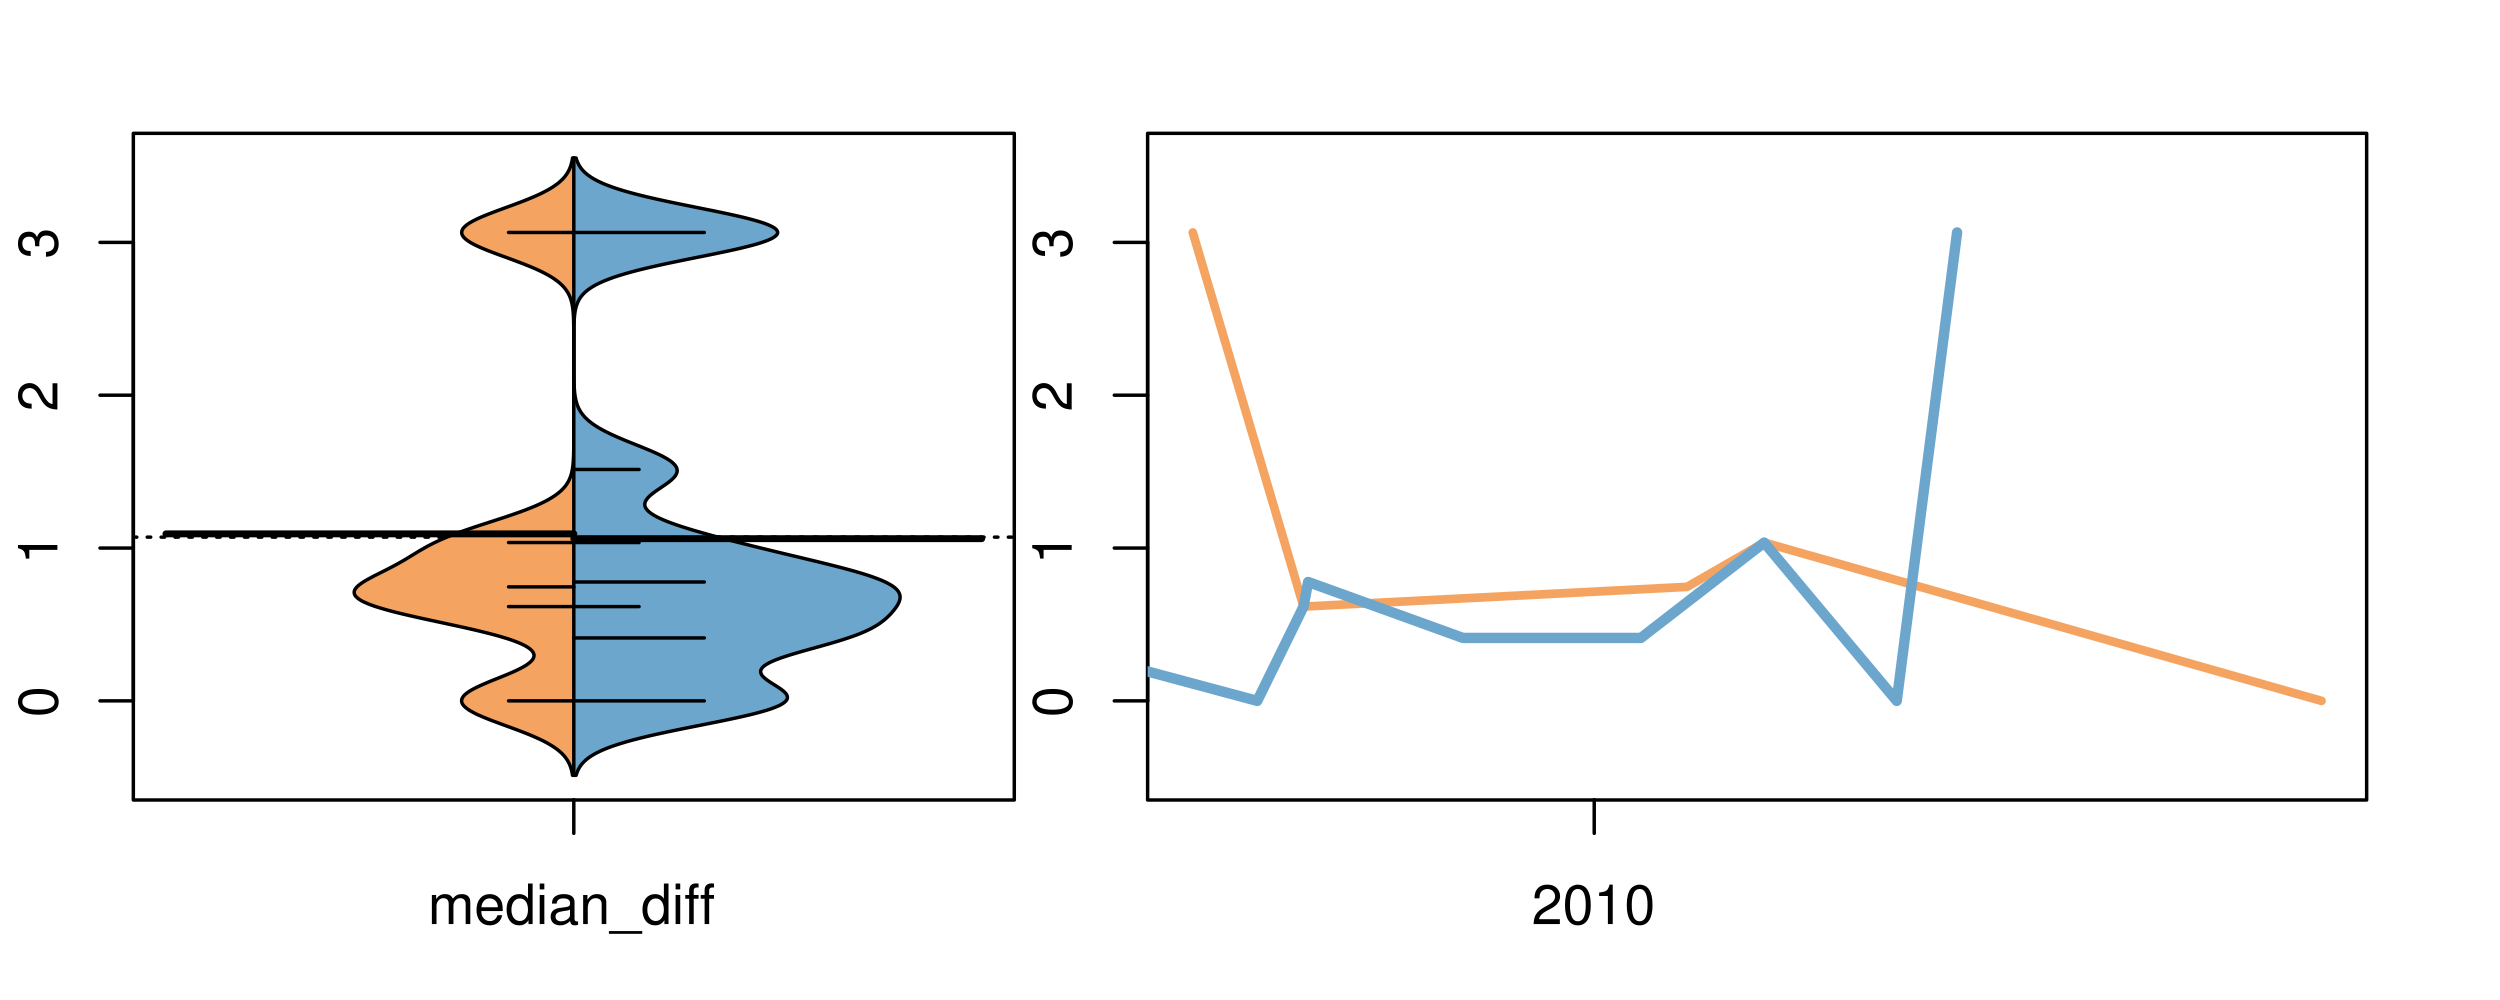 <?xml version="1.0" encoding="UTF-8"?>
<svg xmlns="http://www.w3.org/2000/svg" xmlns:xlink="http://www.w3.org/1999/xlink" width="540pt" height="216pt" viewBox="0 0 540 216" version="1.1">
<defs>
<g>
<symbol overflow="visible" id="glyph0-0">
<path style="stroke:none;" d="M -8.516 -3.297 C -8.516 -2.516 -8.156 -1.781 -7.578 -1.344 C -6.828 -0.797 -5.688 -0.516 -4.109 -0.516 C -1.25 -0.516 0.281 -1.469 0.281 -3.297 C 0.281 -5.094 -1.25 -6.078 -4.047 -6.078 C -5.703 -6.078 -6.797 -5.812 -7.578 -5.25 C -8.172 -4.812 -8.516 -4.109 -8.516 -3.297 Z M -7.578 -3.297 C -7.578 -4.438 -6.422 -5 -4.141 -5 C -1.734 -5 -0.594 -4.453 -0.594 -3.281 C -0.594 -2.156 -1.781 -1.594 -4.109 -1.594 C -6.438 -1.594 -7.578 -2.156 -7.578 -3.297 Z M -7.578 -3.297 "/>
</symbol>
<symbol overflow="visible" id="glyph0-1">
<path style="stroke:none;" d="M -6.062 -3.109 L 0 -3.109 L 0 -4.156 L -8.516 -4.156 L -8.516 -3.469 C -7.203 -3.094 -7.016 -2.859 -6.812 -1.219 L -6.062 -1.219 Z M -6.062 -3.109 "/>
</symbol>
<symbol overflow="visible" id="glyph0-2">
<path style="stroke:none;" d="M -1.047 -6.078 L -1.047 -1.594 C -1.734 -1.703 -2.188 -2.094 -2.797 -3.125 L -3.438 -4.328 C -4.094 -5.516 -4.969 -6.125 -6.016 -6.125 C -6.719 -6.125 -7.375 -5.844 -7.844 -5.344 C -8.297 -4.844 -8.516 -4.219 -8.516 -3.406 C -8.516 -2.328 -8.125 -1.531 -7.406 -1.062 C -6.953 -0.75 -6.422 -0.625 -5.562 -0.594 L -5.562 -1.656 C -6.125 -1.688 -6.484 -1.766 -6.75 -1.906 C -7.266 -2.188 -7.578 -2.734 -7.578 -3.375 C -7.578 -4.328 -6.906 -5.047 -5.984 -5.047 C -5.312 -5.047 -4.734 -4.656 -4.312 -3.906 L -3.688 -2.797 C -2.672 -1.016 -1.875 -0.5 0 -0.406 L 0 -6.078 Z M -1.047 -6.078 "/>
</symbol>
<symbol overflow="visible" id="glyph0-3">
<path style="stroke:none;" d="M -3.906 -2.656 L -3.906 -3.234 C -3.906 -4.391 -3.391 -4.984 -2.359 -4.984 C -1.297 -4.984 -0.656 -4.328 -0.656 -3.234 C -0.656 -2.078 -1.234 -1.516 -2.469 -1.438 L -2.469 -0.391 C -1.781 -0.438 -1.344 -0.547 -0.953 -0.75 C -0.141 -1.188 0.281 -2.031 0.281 -3.188 C 0.281 -4.938 -0.766 -6.078 -2.375 -6.078 C -3.453 -6.078 -4.062 -5.656 -4.406 -4.625 C -4.719 -5.422 -5.312 -5.812 -6.172 -5.812 C -7.625 -5.812 -8.516 -4.844 -8.516 -3.234 C -8.516 -1.516 -7.578 -0.594 -5.766 -0.562 L -5.766 -1.625 C -6.281 -1.625 -6.562 -1.688 -6.828 -1.812 C -7.297 -2.047 -7.578 -2.578 -7.578 -3.234 C -7.578 -4.172 -7.031 -4.734 -6.125 -4.734 C -5.531 -4.734 -5.172 -4.531 -4.984 -4.062 C -4.859 -3.766 -4.812 -3.391 -4.797 -2.656 Z M -3.906 -2.656 "/>
</symbol>
<symbol overflow="visible" id="glyph0-4">
<path style="stroke:none;" d="M -8.75 -5.938 L -8.75 -4.938 L -5.5 -4.938 C -6.125 -4.531 -6.469 -3.859 -6.469 -3.016 C -6.469 -1.375 -5.156 -0.312 -3.156 -0.312 C -1.031 -0.312 0.281 -1.359 0.281 -3.047 C 0.281 -3.906 -0.047 -4.516 -0.828 -5.047 L 0 -5.047 L 0 -5.938 Z M -5.531 -3.188 C -5.531 -4.266 -4.578 -4.938 -3.078 -4.938 C -1.625 -4.938 -0.656 -4.25 -0.656 -3.188 C -0.656 -2.094 -1.625 -1.359 -3.094 -1.359 C -4.562 -1.359 -5.531 -2.094 -5.531 -3.188 Z M -5.531 -3.188 "/>
</symbol>
<symbol overflow="visible" id="glyph0-5">
<path style="stroke:none;" d="M -6.281 -3.094 L -6.281 -2.047 L -7.266 -2.047 C -7.688 -2.047 -7.906 -2.297 -7.906 -2.75 C -7.906 -2.828 -7.906 -2.875 -7.891 -3.094 L -8.719 -3.094 C -8.766 -2.875 -8.781 -2.734 -8.781 -2.531 C -8.781 -1.609 -8.25 -1.062 -7.359 -1.062 L -6.281 -1.062 L -6.281 -0.219 L -5.469 -0.219 L -5.469 -1.062 L 0 -1.062 L 0 -2.047 L -5.469 -2.047 L -5.469 -3.094 Z M -6.281 -3.094 "/>
</symbol>
<symbol overflow="visible" id="glyph0-6">
<path style="stroke:none;" d="M 1.516 -6.938 L 1.516 0.266 L 2.109 0.266 L 2.109 -6.938 Z M 1.516 -6.938 "/>
</symbol>
<symbol overflow="visible" id="glyph0-7">
<path style="stroke:none;" d="M -6.469 -3.266 C -6.469 -1.5 -5.203 -0.438 -3.094 -0.438 C -0.984 -0.438 0.281 -1.484 0.281 -3.281 C 0.281 -5.047 -0.984 -6.125 -3.047 -6.125 C -5.219 -6.125 -6.469 -5.078 -6.469 -3.266 Z M -5.547 -3.281 C -5.547 -4.406 -4.625 -5.078 -3.062 -5.078 C -1.578 -5.078 -0.641 -4.375 -0.641 -3.281 C -0.641 -2.156 -1.578 -1.469 -3.094 -1.469 C -4.609 -1.469 -5.547 -2.156 -5.547 -3.281 Z M -5.547 -3.281 "/>
</symbol>
<symbol overflow="visible" id="glyph0-8">
<path style="stroke:none;" d="M -8.75 -1.828 L -8.75 -0.812 L 0 -0.812 L 0 -1.828 Z M -8.75 -1.828 "/>
</symbol>
<symbol overflow="visible" id="glyph0-9">
<path style="stroke:none;" d="M -1.25 -2.297 L -1.25 -1.047 L 0 -1.047 L 0 -2.297 Z M -1.25 -2.297 "/>
</symbol>
<symbol overflow="visible" id="glyph0-10">
<path style="stroke:none;" d="M 0 -3.422 L -6.281 -5.828 L -6.281 -4.703 L -1.188 -2.922 L -6.281 -1.25 L -6.281 -0.125 L 0 -2.328 Z M 0 -3.422 "/>
</symbol>
<symbol overflow="visible" id="glyph0-11">
<path style="stroke:none;" d="M -0.594 -6.422 C -0.562 -6.312 -0.562 -6.266 -0.562 -6.203 C -0.562 -5.859 -0.75 -5.656 -1.062 -5.656 L -4.75 -5.656 C -5.875 -5.656 -6.469 -4.844 -6.469 -3.297 C -6.469 -2.391 -6.203 -1.625 -5.734 -1.219 C -5.406 -0.922 -5.047 -0.797 -4.422 -0.781 L -4.422 -1.781 C -5.203 -1.875 -5.547 -2.328 -5.547 -3.266 C -5.547 -4.156 -5.203 -4.672 -4.609 -4.672 L -4.344 -4.672 C -3.922 -4.672 -3.75 -4.422 -3.641 -3.625 C -3.469 -2.203 -3.422 -1.984 -3.266 -1.609 C -2.969 -0.875 -2.406 -0.5 -1.578 -0.5 C -0.438 -0.5 0.281 -1.297 0.281 -2.562 C 0.281 -3.359 0 -4 -0.641 -4.703 C -0.016 -4.781 0.281 -5.094 0.281 -5.734 C 0.281 -5.938 0.25 -6.094 0.172 -6.422 Z M -1.984 -4.672 C -1.641 -4.672 -1.438 -4.578 -1.156 -4.266 C -0.797 -3.859 -0.594 -3.375 -0.594 -2.781 C -0.594 -2 -0.969 -1.547 -1.609 -1.547 C -2.266 -1.547 -2.609 -1.984 -2.766 -3.062 C -2.906 -4.109 -2.953 -4.328 -3.109 -4.672 Z M -1.984 -4.672 "/>
</symbol>
<symbol overflow="visible" id="glyph0-12">
<path style="stroke:none;" d="M 0 -5.781 L -6.281 -5.781 L -6.281 -4.781 L -2.719 -4.781 C -1.438 -4.781 -0.594 -4.109 -0.594 -3.078 C -0.594 -2.281 -1.078 -1.781 -1.844 -1.781 L -6.281 -1.781 L -6.281 -0.781 L -1.438 -0.781 C -0.391 -0.781 0.281 -1.562 0.281 -2.781 C 0.281 -3.703 -0.047 -4.297 -0.875 -4.891 L 0 -4.891 Z M 0 -5.781 "/>
</symbol>
<symbol overflow="visible" id="glyph0-13">
<path style="stroke:none;" d="M -2.812 -6.156 C -3.766 -6.156 -4.344 -6.078 -4.812 -5.906 C -5.844 -5.5 -6.469 -4.531 -6.469 -3.359 C -6.469 -1.609 -5.125 -0.484 -3.062 -0.484 C -1 -0.484 0.281 -1.578 0.281 -3.344 C 0.281 -4.781 -0.547 -5.766 -1.906 -6.031 L -1.906 -5.016 C -1.078 -4.734 -0.641 -4.172 -0.641 -3.375 C -0.641 -2.734 -0.938 -2.203 -1.469 -1.859 C -1.828 -1.625 -2.188 -1.531 -2.812 -1.531 Z M -3.625 -1.547 C -4.781 -1.625 -5.547 -2.344 -5.547 -3.344 C -5.547 -4.328 -4.734 -5.094 -3.703 -5.094 C -3.672 -5.094 -3.641 -5.094 -3.625 -5.078 Z M -3.625 -1.547 "/>
</symbol>
<symbol overflow="visible" id="glyph1-0">
<path style="stroke:none;" d="M 0.844 -6.281 L 0.844 0 L 1.844 0 L 1.844 -3.953 C 1.844 -4.859 2.516 -5.594 3.328 -5.594 C 4.062 -5.594 4.484 -5.141 4.484 -4.328 L 4.484 0 L 5.5 0 L 5.5 -3.953 C 5.5 -4.859 6.156 -5.594 6.969 -5.594 C 7.703 -5.594 8.141 -5.125 8.141 -4.328 L 8.141 0 L 9.141 0 L 9.141 -4.719 C 9.141 -5.844 8.5 -6.469 7.312 -6.469 C 6.484 -6.469 5.969 -6.219 5.391 -5.516 C 5.016 -6.188 4.516 -6.469 3.703 -6.469 C 2.859 -6.469 2.297 -6.156 1.766 -5.406 L 1.766 -6.281 Z M 0.844 -6.281 "/>
</symbol>
<symbol overflow="visible" id="glyph1-1">
<path style="stroke:none;" d="M 6.156 -2.812 C 6.156 -3.766 6.078 -4.344 5.906 -4.812 C 5.5 -5.844 4.531 -6.469 3.359 -6.469 C 1.609 -6.469 0.484 -5.125 0.484 -3.062 C 0.484 -1 1.578 0.281 3.344 0.281 C 4.781 0.281 5.766 -0.547 6.031 -1.906 L 5.016 -1.906 C 4.734 -1.078 4.172 -0.641 3.375 -0.641 C 2.734 -0.641 2.203 -0.938 1.859 -1.469 C 1.625 -1.828 1.531 -2.188 1.531 -2.812 Z M 1.547 -3.625 C 1.625 -4.781 2.344 -5.547 3.344 -5.547 C 4.328 -5.547 5.094 -4.734 5.094 -3.703 C 5.094 -3.672 5.094 -3.641 5.078 -3.625 Z M 1.547 -3.625 "/>
</symbol>
<symbol overflow="visible" id="glyph1-2">
<path style="stroke:none;" d="M 5.938 -8.75 L 4.938 -8.75 L 4.938 -5.5 C 4.531 -6.125 3.859 -6.469 3.016 -6.469 C 1.375 -6.469 0.312 -5.156 0.312 -3.156 C 0.312 -1.031 1.359 0.281 3.047 0.281 C 3.906 0.281 4.516 -0.047 5.047 -0.828 L 5.047 0 L 5.938 0 Z M 3.188 -5.531 C 4.266 -5.531 4.938 -4.578 4.938 -3.078 C 4.938 -1.625 4.25 -0.656 3.188 -0.656 C 2.094 -0.656 1.359 -1.625 1.359 -3.094 C 1.359 -4.562 2.094 -5.531 3.188 -5.531 Z M 3.188 -5.531 "/>
</symbol>
<symbol overflow="visible" id="glyph1-3">
<path style="stroke:none;" d="M 1.797 -6.281 L 0.797 -6.281 L 0.797 0 L 1.797 0 Z M 1.797 -8.75 L 0.797 -8.75 L 0.797 -7.484 L 1.797 -7.484 Z M 1.797 -8.75 "/>
</symbol>
<symbol overflow="visible" id="glyph1-4">
<path style="stroke:none;" d="M 6.422 -0.594 C 6.312 -0.562 6.266 -0.562 6.203 -0.562 C 5.859 -0.562 5.656 -0.75 5.656 -1.062 L 5.656 -4.75 C 5.656 -5.875 4.844 -6.469 3.297 -6.469 C 2.391 -6.469 1.625 -6.203 1.219 -5.734 C 0.922 -5.406 0.797 -5.047 0.781 -4.422 L 1.781 -4.422 C 1.875 -5.203 2.328 -5.547 3.266 -5.547 C 4.156 -5.547 4.672 -5.203 4.672 -4.609 L 4.672 -4.344 C 4.672 -3.922 4.422 -3.75 3.625 -3.641 C 2.203 -3.469 1.984 -3.422 1.609 -3.266 C 0.875 -2.969 0.5 -2.406 0.5 -1.578 C 0.5 -0.438 1.297 0.281 2.562 0.281 C 3.359 0.281 4 0 4.703 -0.641 C 4.781 -0.016 5.094 0.281 5.734 0.281 C 5.938 0.281 6.094 0.25 6.422 0.172 Z M 4.672 -1.984 C 4.672 -1.641 4.578 -1.438 4.266 -1.156 C 3.859 -0.797 3.375 -0.594 2.781 -0.594 C 2 -0.594 1.547 -0.969 1.547 -1.609 C 1.547 -2.266 1.984 -2.609 3.062 -2.766 C 4.109 -2.906 4.328 -2.953 4.672 -3.109 Z M 4.672 -1.984 "/>
</symbol>
<symbol overflow="visible" id="glyph1-5">
<path style="stroke:none;" d="M 0.844 -6.281 L 0.844 0 L 1.844 0 L 1.844 -3.469 C 1.844 -4.75 2.516 -5.594 3.547 -5.594 C 4.344 -5.594 4.844 -5.109 4.844 -4.359 L 4.844 0 L 5.844 0 L 5.844 -4.75 C 5.844 -5.797 5.062 -6.469 3.859 -6.469 C 2.922 -6.469 2.312 -6.109 1.766 -5.234 L 1.766 -6.281 Z M 0.844 -6.281 "/>
</symbol>
<symbol overflow="visible" id="glyph1-6">
<path style="stroke:none;" d="M 6.938 1.516 L -0.266 1.516 L -0.266 2.109 L 6.938 2.109 Z M 6.938 1.516 "/>
</symbol>
<symbol overflow="visible" id="glyph1-7">
<path style="stroke:none;" d="M 3.094 -6.281 L 2.047 -6.281 L 2.047 -7.266 C 2.047 -7.688 2.297 -7.906 2.75 -7.906 C 2.828 -7.906 2.875 -7.906 3.094 -7.891 L 3.094 -8.719 C 2.875 -8.766 2.734 -8.781 2.531 -8.781 C 1.609 -8.781 1.062 -8.25 1.062 -7.359 L 1.062 -6.281 L 0.219 -6.281 L 0.219 -5.469 L 1.062 -5.469 L 1.062 0 L 2.047 0 L 2.047 -5.469 L 3.094 -5.469 Z M 3.094 -6.281 "/>
</symbol>
<symbol overflow="visible" id="glyph1-8">
<path style="stroke:none;" d="M 6.078 -1.047 L 1.594 -1.047 C 1.703 -1.734 2.094 -2.188 3.125 -2.797 L 4.328 -3.438 C 5.516 -4.094 6.125 -4.969 6.125 -6.016 C 6.125 -6.719 5.844 -7.375 5.344 -7.844 C 4.844 -8.297 4.219 -8.516 3.406 -8.516 C 2.328 -8.516 1.531 -8.125 1.062 -7.406 C 0.75 -6.953 0.625 -6.422 0.594 -5.562 L 1.656 -5.562 C 1.688 -6.125 1.766 -6.484 1.906 -6.75 C 2.188 -7.266 2.734 -7.578 3.375 -7.578 C 4.328 -7.578 5.047 -6.906 5.047 -5.984 C 5.047 -5.312 4.656 -4.734 3.906 -4.312 L 2.797 -3.688 C 1.016 -2.672 0.5 -1.875 0.406 0 L 6.078 0 Z M 6.078 -1.047 "/>
</symbol>
<symbol overflow="visible" id="glyph1-9">
<path style="stroke:none;" d="M 3.297 -8.516 C 2.516 -8.516 1.781 -8.156 1.344 -7.578 C 0.797 -6.828 0.516 -5.688 0.516 -4.109 C 0.516 -1.25 1.469 0.281 3.297 0.281 C 5.094 0.281 6.078 -1.25 6.078 -4.047 C 6.078 -5.703 5.812 -6.797 5.25 -7.578 C 4.812 -8.172 4.109 -8.516 3.297 -8.516 Z M 3.297 -7.578 C 4.438 -7.578 5 -6.422 5 -4.141 C 5 -1.734 4.453 -0.594 3.281 -0.594 C 2.156 -0.594 1.594 -1.781 1.594 -4.109 C 1.594 -6.438 2.156 -7.578 3.297 -7.578 Z M 3.297 -7.578 "/>
</symbol>
<symbol overflow="visible" id="glyph1-10">
<path style="stroke:none;" d="M 3.109 -6.062 L 3.109 0 L 4.156 0 L 4.156 -8.516 L 3.469 -8.516 C 3.094 -7.203 2.859 -7.016 1.219 -6.812 L 1.219 -6.062 Z M 3.109 -6.062 "/>
</symbol>
</g>
<clipPath id="clip1">
  <path d="M 28.801 28.801 L 220.086 28.801 L 220.086 173.801 L 28.801 173.801 Z M 28.801 28.801 "/>
</clipPath>
<clipPath id="clip2">
  <path d="M 247.887 28.801 L 512.199 28.801 L 512.199 173.801 L 247.887 173.801 Z M 247.887 28.801 "/>
</clipPath>
<clipPath id="clip3">
  <path d="M 233.484 14.398 L 526.598 14.398 L 526.598 188.199 L 233.484 188.199 Z M 233.484 14.398 "/>
</clipPath>
<clipPath id="clip4">
  <path d="M 247.887 28.801 L 512.199 28.801 L 512.199 173.801 L 247.887 173.801 Z M 247.887 28.801 "/>
</clipPath>
</defs>
<g id="surface1121">
<path style="fill:none;stroke-width:0.75;stroke-linecap:round;stroke-linejoin:round;stroke:rgb(0%,0%,0%);stroke-opacity:1;stroke-miterlimit:10;" d="M 28.801 172.801 L 219.086 172.801 L 219.086 28.801 L 28.801 28.801 L 28.801 172.801 "/>
<path style="fill:none;stroke-width:0.75;stroke-linecap:round;stroke-linejoin:round;stroke:rgb(0%,0%,0%);stroke-opacity:1;stroke-miterlimit:10;" d="M 28.801 151.391 L 28.801 52.355 "/>
<path style="fill:none;stroke-width:0.75;stroke-linecap:round;stroke-linejoin:round;stroke:rgb(0%,0%,0%);stroke-opacity:1;stroke-miterlimit:10;" d="M 28.801 151.391 L 21.602 151.391 "/>
<path style="fill:none;stroke-width:0.75;stroke-linecap:round;stroke-linejoin:round;stroke:rgb(0%,0%,0%);stroke-opacity:1;stroke-miterlimit:10;" d="M 28.801 118.379 L 21.602 118.379 "/>
<path style="fill:none;stroke-width:0.75;stroke-linecap:round;stroke-linejoin:round;stroke:rgb(0%,0%,0%);stroke-opacity:1;stroke-miterlimit:10;" d="M 28.801 85.367 L 21.602 85.367 "/>
<path style="fill:none;stroke-width:0.75;stroke-linecap:round;stroke-linejoin:round;stroke:rgb(0%,0%,0%);stroke-opacity:1;stroke-miterlimit:10;" d="M 28.801 52.355 L 21.602 52.355 "/>
<g style="fill:rgb(0%,0%,0%);fill-opacity:1;">
  <use xlink:href="#glyph0-0" x="12.396" y="154.891"/>
</g>
<g style="fill:rgb(0%,0%,0%);fill-opacity:1;">
  <use xlink:href="#glyph0-1" x="12.396" y="121.879"/>
</g>
<g style="fill:rgb(0%,0%,0%);fill-opacity:1;">
  <use xlink:href="#glyph0-2" x="12.396" y="88.867"/>
</g>
<g style="fill:rgb(0%,0%,0%);fill-opacity:1;">
  <use xlink:href="#glyph0-3" x="12.396" y="55.855"/>
</g>
<path style="fill:none;stroke-width:0.75;stroke-linecap:round;stroke-linejoin:round;stroke:rgb(0%,0%,0%);stroke-opacity:1;stroke-miterlimit:10;" d="M 123.941 172.801 L 123.941 172.801 "/>
<path style="fill:none;stroke-width:0.75;stroke-linecap:round;stroke-linejoin:round;stroke:rgb(0%,0%,0%);stroke-opacity:1;stroke-miterlimit:10;" d="M 123.941 172.801 L 123.941 180 "/>
<g style="fill:rgb(0%,0%,0%);fill-opacity:1;">
  <use xlink:href="#glyph1-0" x="92.441" y="199.596"/>
  <use xlink:href="#glyph1-1" x="102.438" y="199.596"/>
  <use xlink:href="#glyph1-2" x="109.109" y="199.596"/>
  <use xlink:href="#glyph1-3" x="115.781" y="199.596"/>
  <use xlink:href="#glyph1-4" x="118.445" y="199.596"/>
  <use xlink:href="#glyph1-5" x="125.117" y="199.596"/>
  <use xlink:href="#glyph1-6" x="131.789" y="199.596"/>
  <use xlink:href="#glyph1-2" x="138.461" y="199.596"/>
  <use xlink:href="#glyph1-3" x="145.133" y="199.596"/>
  <use xlink:href="#glyph1-7" x="147.797" y="199.596"/>
  <use xlink:href="#glyph1-7" x="151.133" y="199.596"/>
</g>
<g clip-path="url(#clip1)" clip-rule="nonzero">
<path style="fill:none;stroke-width:0.75;stroke-linecap:round;stroke-linejoin:round;stroke:rgb(0%,0%,0%);stroke-opacity:1;stroke-dasharray:0.75,2.25;stroke-miterlimit:10;" d="M 28.801 116.023 L 219.086 116.023 "/>
<path style=" stroke:none;fill-rule:nonzero;fill:rgb(95.686%,64.314%,37.647%);fill-opacity:1;" d="M 123.941 34.133 L 123.668 34.133 L 123.629 34.395 L 123.578 34.656 L 123.523 34.918 L 123.465 35.176 L 123.395 35.438 L 123.316 35.699 L 123.227 35.961 L 123.133 36.223 L 123.023 36.48 L 122.902 36.742 L 122.766 37.004 L 122.621 37.266 L 122.461 37.523 L 122.281 37.785 L 122.082 38.047 L 121.871 38.309 L 121.641 38.57 L 121.383 38.828 L 121.105 39.09 L 120.812 39.352 L 120.496 39.613 L 120.148 39.875 L 119.781 40.133 L 119.391 40.395 L 118.977 40.656 L 118.531 40.918 L 118.062 41.18 L 117.566 41.438 L 117.051 41.699 L 116.508 41.961 L 115.938 42.223 L 115.348 42.484 L 114.738 42.742 L 114.105 43.004 L 113.453 43.266 L 112.785 43.527 L 112.105 43.789 L 111.41 44.047 L 110.707 44.309 L 109.996 44.57 L 109.281 44.832 L 108.57 45.094 L 107.859 45.352 L 107.156 45.613 L 106.465 45.875 L 105.781 46.137 L 105.125 46.398 L 104.488 46.656 L 103.875 46.918 L 103.285 47.18 L 102.742 47.441 L 102.23 47.703 L 101.758 47.961 L 101.32 48.223 L 100.945 48.484 L 100.613 48.746 L 100.328 49.008 L 100.09 49.266 L 99.918 49.527 L 99.801 49.789 L 99.738 50.051 L 99.723 50.312 L 99.777 50.57 L 99.891 50.832 L 100.051 51.094 L 100.266 51.355 L 100.539 51.617 L 100.867 51.875 L 101.238 52.137 L 101.652 52.398 L 102.117 52.66 L 102.625 52.922 L 103.164 53.18 L 103.738 53.441 L 104.344 53.703 L 104.977 53.965 L 105.633 54.227 L 106.309 54.484 L 106.996 54.746 L 107.699 55.008 L 108.406 55.27 L 109.121 55.527 L 109.836 55.789 L 110.547 56.051 L 111.25 56.312 L 111.945 56.574 L 112.633 56.832 L 113.305 57.094 L 113.957 57.355 L 114.594 57.617 L 115.215 57.879 L 115.809 58.137 L 116.379 58.398 L 116.926 58.66 L 117.457 58.922 L 117.953 59.184 L 118.426 59.441 L 118.875 59.703 L 119.301 59.965 L 119.695 60.227 L 120.066 60.488 L 120.414 60.746 L 120.742 61.008 L 121.043 61.27 L 121.32 61.531 L 121.578 61.793 L 121.82 62.051 L 122.039 62.312 L 122.234 62.574 L 122.418 62.836 L 122.586 63.098 L 122.738 63.355 L 122.871 63.617 L 122.996 63.879 L 123.109 64.141 L 123.207 64.402 L 123.297 64.66 L 123.375 64.922 L 123.449 65.184 L 123.512 65.445 L 123.566 65.707 L 123.617 65.965 L 123.66 66.227 L 123.699 66.488 L 123.734 66.75 L 123.762 67.012 L 123.789 67.27 L 123.848 68.055 L 123.859 68.316 L 123.875 68.574 L 123.883 68.836 L 123.895 69.098 L 123.902 69.359 L 123.906 69.621 L 123.914 69.879 L 123.93 70.926 L 123.93 71.184 L 123.934 71.445 L 123.934 71.707 L 123.938 71.969 L 123.938 72.75 L 123.941 73.012 L 123.941 94.406 L 123.938 94.668 L 123.938 95.449 L 123.934 95.711 L 123.934 95.973 L 123.93 96.234 L 123.93 96.496 L 123.926 96.754 L 123.914 97.539 L 123.906 97.801 L 123.902 98.059 L 123.895 98.32 L 123.859 99.105 L 123.844 99.363 L 123.828 99.625 L 123.809 99.887 L 123.762 100.41 L 123.73 100.668 L 123.695 100.93 L 123.656 101.191 L 123.613 101.453 L 123.562 101.715 L 123.508 101.973 L 123.441 102.234 L 123.371 102.496 L 123.293 102.758 L 123.203 103.02 L 123.098 103.277 L 122.988 103.539 L 122.863 103.801 L 122.727 104.062 L 122.57 104.324 L 122.402 104.582 L 122.219 104.844 L 122.02 105.105 L 121.797 105.367 L 121.555 105.629 L 121.293 105.887 L 121.012 106.148 L 120.703 106.41 L 120.371 106.672 L 120.016 106.934 L 119.641 107.191 L 119.234 107.453 L 118.797 107.715 L 118.34 107.977 L 117.859 108.238 L 117.344 108.496 L 116.801 108.758 L 116.234 109.02 L 115.645 109.281 L 115.023 109.543 L 114.375 109.801 L 113.711 110.062 L 113.023 110.324 L 112.312 110.586 L 111.578 110.844 L 110.832 111.105 L 110.07 111.367 L 109.293 111.629 L 108.508 111.891 L 107.711 112.148 L 106.91 112.41 L 106.105 112.672 L 105.297 112.934 L 104.496 113.195 L 103.695 113.453 L 102.898 113.715 L 102.117 113.977 L 101.348 114.238 L 100.59 114.5 L 99.844 114.758 L 99.121 115.02 L 98.418 115.281 L 97.73 115.543 L 97.062 115.805 L 96.422 116.062 L 95.805 116.324 L 95.207 116.586 L 94.629 116.848 L 94.074 117.109 L 93.543 117.367 L 93.027 117.629 L 92.527 117.891 L 92.051 118.152 L 91.582 118.414 L 91.129 118.672 L 90.684 118.934 L 90.25 119.195 L 89.391 119.719 L 88.965 119.977 L 88.539 120.238 L 87.672 120.762 L 87.23 121.023 L 86.781 121.281 L 86.32 121.543 L 85.855 121.805 L 85.375 122.066 L 84.891 122.328 L 84.391 122.586 L 83.887 122.848 L 83.379 123.109 L 82.34 123.633 L 81.824 123.891 L 81.305 124.152 L 80.793 124.414 L 80.293 124.676 L 79.805 124.938 L 79.332 125.195 L 78.879 125.457 L 78.461 125.719 L 78.07 125.98 L 77.707 126.242 L 77.383 126.5 L 77.109 126.762 L 76.883 127.023 L 76.703 127.285 L 76.57 127.547 L 76.508 127.805 L 76.508 128.066 L 76.566 128.328 L 76.68 128.59 L 76.875 128.848 L 77.145 129.109 L 77.473 129.371 L 77.863 129.633 L 78.336 129.895 L 78.883 130.152 L 79.488 130.414 L 80.156 130.676 L 80.891 130.938 L 81.695 131.199 L 82.555 131.457 L 83.461 131.719 L 84.422 131.98 L 85.438 132.242 L 86.488 132.504 L 87.578 132.762 L 88.699 133.023 L 89.855 133.285 L 91.027 133.547 L 92.219 133.809 L 93.422 134.066 L 95.852 134.59 L 98.266 135.113 L 99.453 135.371 L 100.621 135.633 L 101.77 135.895 L 102.898 136.156 L 103.984 136.418 L 105.039 136.676 L 106.059 136.938 L 107.039 137.199 L 107.969 137.461 L 108.848 137.723 L 109.684 137.98 L 110.469 138.242 L 111.195 138.504 L 111.863 138.766 L 112.477 139.027 L 113.039 139.285 L 113.535 139.547 L 113.969 139.809 L 114.344 140.07 L 114.668 140.332 L 114.922 140.59 L 115.113 140.852 L 115.246 141.113 L 115.328 141.375 L 115.352 141.637 L 115.305 141.895 L 115.211 142.156 L 115.066 142.418 L 114.867 142.68 L 114.609 142.941 L 114.309 143.199 L 113.965 143.461 L 113.578 143.723 L 113.141 143.984 L 112.668 144.246 L 112.168 144.504 L 111.637 144.766 L 111.066 145.027 L 110.477 145.289 L 109.871 145.551 L 109.246 145.809 L 108.605 146.07 L 107.961 146.332 L 107.312 146.594 L 106.66 146.852 L 106.02 147.113 L 105.387 147.375 L 104.766 147.637 L 104.16 147.898 L 103.582 148.156 L 103.031 148.418 L 102.508 148.68 L 102.02 148.941 L 101.57 149.203 L 101.168 149.461 L 100.809 149.723 L 100.488 149.984 L 100.223 150.246 L 100.02 150.508 L 99.859 150.766 L 99.754 151.027 L 99.703 151.289 L 99.719 151.551 L 99.789 151.812 L 99.906 152.07 L 100.078 152.332 L 100.32 152.594 L 100.605 152.855 L 100.938 153.117 L 101.316 153.375 L 101.754 153.637 L 102.23 153.898 L 102.738 154.16 L 103.285 154.422 L 103.875 154.68 L 104.488 154.941 L 105.125 155.203 L 105.781 155.465 L 106.461 155.727 L 107.156 155.984 L 107.859 156.246 L 109.281 156.77 L 109.996 157.031 L 110.707 157.289 L 111.41 157.551 L 112.105 157.812 L 112.785 158.074 L 113.453 158.336 L 114.105 158.594 L 114.738 158.855 L 115.348 159.117 L 115.938 159.379 L 116.508 159.641 L 117.051 159.898 L 117.566 160.16 L 118.062 160.422 L 118.531 160.684 L 118.977 160.945 L 119.391 161.203 L 119.781 161.465 L 120.148 161.727 L 120.496 161.988 L 120.812 162.25 L 121.105 162.508 L 121.383 162.77 L 121.641 163.031 L 121.871 163.293 L 122.082 163.555 L 122.281 163.812 L 122.461 164.074 L 122.621 164.336 L 122.766 164.598 L 122.902 164.855 L 123.023 165.117 L 123.133 165.379 L 123.227 165.641 L 123.316 165.902 L 123.395 166.16 L 123.465 166.422 L 123.523 166.684 L 123.578 166.945 L 123.629 167.207 L 123.668 167.465 L 123.941 167.465 Z M 123.941 34.133 "/>
<path style="fill:none;stroke-width:0.75;stroke-linecap:round;stroke-linejoin:round;stroke:rgb(0%,0%,0%);stroke-opacity:1;stroke-miterlimit:10;" d="M 123.941 34.133 L 123.668 34.133 L 123.629 34.395 L 123.578 34.656 L 123.523 34.918 L 123.465 35.176 L 123.395 35.438 L 123.316 35.699 L 123.227 35.961 L 123.133 36.223 L 123.023 36.48 L 122.902 36.742 L 122.766 37.004 L 122.621 37.266 L 122.461 37.523 L 122.281 37.785 L 122.082 38.047 L 121.871 38.309 L 121.641 38.57 L 121.383 38.828 L 121.105 39.09 L 120.812 39.352 L 120.496 39.613 L 120.148 39.875 L 119.781 40.133 L 119.391 40.395 L 118.977 40.656 L 118.531 40.918 L 118.062 41.18 L 117.566 41.438 L 117.051 41.699 L 116.508 41.961 L 115.938 42.223 L 115.348 42.484 L 114.738 42.742 L 114.105 43.004 L 113.453 43.266 L 112.785 43.527 L 112.105 43.789 L 111.41 44.047 L 110.707 44.309 L 109.996 44.57 L 109.281 44.832 L 108.57 45.094 L 107.859 45.352 L 107.156 45.613 L 106.465 45.875 L 105.781 46.137 L 105.125 46.398 L 104.488 46.656 L 103.875 46.918 L 103.285 47.18 L 102.742 47.441 L 102.23 47.703 L 101.758 47.961 L 101.32 48.223 L 100.945 48.484 L 100.613 48.746 L 100.328 49.008 L 100.09 49.266 L 99.918 49.527 L 99.801 49.789 L 99.738 50.051 L 99.723 50.312 L 99.777 50.57 L 99.891 50.832 L 100.051 51.094 L 100.266 51.355 L 100.539 51.617 L 100.867 51.875 L 101.238 52.137 L 101.652 52.398 L 102.117 52.66 L 102.625 52.922 L 103.164 53.18 L 103.738 53.441 L 104.344 53.703 L 104.977 53.965 L 105.633 54.227 L 106.309 54.484 L 106.996 54.746 L 107.699 55.008 L 108.406 55.27 L 109.121 55.527 L 109.836 55.789 L 110.547 56.051 L 111.25 56.312 L 111.945 56.574 L 112.633 56.832 L 113.305 57.094 L 113.957 57.355 L 114.594 57.617 L 115.215 57.879 L 115.809 58.137 L 116.379 58.398 L 116.926 58.66 L 117.457 58.922 L 117.953 59.184 L 118.426 59.441 L 118.875 59.703 L 119.301 59.965 L 119.695 60.227 L 120.066 60.488 L 120.414 60.746 L 120.742 61.008 L 121.043 61.27 L 121.32 61.531 L 121.578 61.793 L 121.82 62.051 L 122.039 62.312 L 122.234 62.574 L 122.418 62.836 L 122.586 63.098 L 122.738 63.355 L 122.871 63.617 L 122.996 63.879 L 123.109 64.141 L 123.207 64.402 L 123.297 64.66 L 123.375 64.922 L 123.449 65.184 L 123.512 65.445 L 123.566 65.707 L 123.617 65.965 L 123.66 66.227 L 123.699 66.488 L 123.734 66.75 L 123.762 67.012 L 123.789 67.27 L 123.848 68.055 L 123.859 68.316 L 123.875 68.574 L 123.883 68.836 L 123.895 69.098 L 123.902 69.359 L 123.906 69.621 L 123.914 69.879 L 123.93 70.926 L 123.93 71.184 L 123.934 71.445 L 123.934 71.707 L 123.938 71.969 L 123.938 72.75 L 123.941 73.012 L 123.941 94.406 L 123.938 94.668 L 123.938 95.449 L 123.934 95.711 L 123.934 95.973 L 123.93 96.234 L 123.93 96.496 L 123.926 96.754 L 123.914 97.539 L 123.906 97.801 L 123.902 98.059 L 123.895 98.32 L 123.859 99.105 L 123.844 99.363 L 123.828 99.625 L 123.809 99.887 L 123.762 100.41 L 123.73 100.668 L 123.695 100.93 L 123.656 101.191 L 123.613 101.453 L 123.562 101.715 L 123.508 101.973 L 123.441 102.234 L 123.371 102.496 L 123.293 102.758 L 123.203 103.02 L 123.098 103.277 L 122.988 103.539 L 122.863 103.801 L 122.727 104.062 L 122.57 104.324 L 122.402 104.582 L 122.219 104.844 L 122.02 105.105 L 121.797 105.367 L 121.555 105.629 L 121.293 105.887 L 121.012 106.148 L 120.703 106.41 L 120.371 106.672 L 120.016 106.934 L 119.641 107.191 L 119.234 107.453 L 118.797 107.715 L 118.34 107.977 L 117.859 108.238 L 117.344 108.496 L 116.801 108.758 L 116.234 109.02 L 115.645 109.281 L 115.023 109.543 L 114.375 109.801 L 113.711 110.062 L 113.023 110.324 L 112.312 110.586 L 111.578 110.844 L 110.832 111.105 L 110.07 111.367 L 109.293 111.629 L 108.508 111.891 L 107.711 112.148 L 106.91 112.41 L 106.105 112.672 L 105.297 112.934 L 104.496 113.195 L 103.695 113.453 L 102.898 113.715 L 102.117 113.977 L 101.348 114.238 L 100.59 114.5 L 99.844 114.758 L 99.121 115.02 L 98.418 115.281 L 97.73 115.543 L 97.062 115.805 L 96.422 116.062 L 95.805 116.324 L 95.207 116.586 L 94.629 116.848 L 94.074 117.109 L 93.543 117.367 L 93.027 117.629 L 92.527 117.891 L 92.051 118.152 L 91.582 118.414 L 91.129 118.672 L 90.684 118.934 L 90.25 119.195 L 89.391 119.719 L 88.965 119.977 L 88.539 120.238 L 87.672 120.762 L 87.23 121.023 L 86.781 121.281 L 86.32 121.543 L 85.855 121.805 L 85.375 122.066 L 84.891 122.328 L 84.391 122.586 L 83.887 122.848 L 83.379 123.109 L 82.34 123.633 L 81.824 123.891 L 81.305 124.152 L 80.793 124.414 L 80.293 124.676 L 79.805 124.938 L 79.332 125.195 L 78.879 125.457 L 78.461 125.719 L 78.07 125.98 L 77.707 126.242 L 77.383 126.5 L 77.109 126.762 L 76.883 127.023 L 76.703 127.285 L 76.57 127.547 L 76.508 127.805 L 76.508 128.066 L 76.566 128.328 L 76.68 128.59 L 76.875 128.848 L 77.145 129.109 L 77.473 129.371 L 77.863 129.633 L 78.336 129.895 L 78.883 130.152 L 79.488 130.414 L 80.156 130.676 L 80.891 130.938 L 81.695 131.199 L 82.555 131.457 L 83.461 131.719 L 84.422 131.98 L 85.438 132.242 L 86.488 132.504 L 87.578 132.762 L 88.699 133.023 L 89.855 133.285 L 91.027 133.547 L 92.219 133.809 L 93.422 134.066 L 95.852 134.59 L 98.266 135.113 L 99.453 135.371 L 100.621 135.633 L 101.77 135.895 L 102.898 136.156 L 103.984 136.418 L 105.039 136.676 L 106.059 136.938 L 107.039 137.199 L 107.969 137.461 L 108.848 137.723 L 109.684 137.98 L 110.469 138.242 L 111.195 138.504 L 111.863 138.766 L 112.477 139.027 L 113.039 139.285 L 113.535 139.547 L 113.969 139.809 L 114.344 140.07 L 114.668 140.332 L 114.922 140.59 L 115.113 140.852 L 115.246 141.113 L 115.328 141.375 L 115.352 141.637 L 115.305 141.895 L 115.211 142.156 L 115.066 142.418 L 114.867 142.68 L 114.609 142.941 L 114.309 143.199 L 113.965 143.461 L 113.578 143.723 L 113.141 143.984 L 112.668 144.246 L 112.168 144.504 L 111.637 144.766 L 111.066 145.027 L 110.477 145.289 L 109.871 145.551 L 109.246 145.809 L 108.605 146.07 L 107.961 146.332 L 107.312 146.594 L 106.66 146.852 L 106.02 147.113 L 105.387 147.375 L 104.766 147.637 L 104.16 147.898 L 103.582 148.156 L 103.031 148.418 L 102.508 148.68 L 102.02 148.941 L 101.57 149.203 L 101.168 149.461 L 100.809 149.723 L 100.488 149.984 L 100.223 150.246 L 100.02 150.508 L 99.859 150.766 L 99.754 151.027 L 99.703 151.289 L 99.719 151.551 L 99.789 151.812 L 99.906 152.07 L 100.078 152.332 L 100.32 152.594 L 100.605 152.855 L 100.938 153.117 L 101.316 153.375 L 101.754 153.637 L 102.23 153.898 L 102.738 154.16 L 103.285 154.422 L 103.875 154.68 L 104.488 154.941 L 105.125 155.203 L 105.781 155.465 L 106.461 155.727 L 107.156 155.984 L 107.859 156.246 L 109.281 156.77 L 109.996 157.031 L 110.707 157.289 L 111.41 157.551 L 112.105 157.812 L 112.785 158.074 L 113.453 158.336 L 114.105 158.594 L 114.738 158.855 L 115.348 159.117 L 115.938 159.379 L 116.508 159.641 L 117.051 159.898 L 117.566 160.16 L 118.062 160.422 L 118.531 160.684 L 118.977 160.945 L 119.391 161.203 L 119.781 161.465 L 120.148 161.727 L 120.496 161.988 L 120.812 162.25 L 121.105 162.508 L 121.383 162.77 L 121.641 163.031 L 121.871 163.293 L 122.082 163.555 L 122.281 163.812 L 122.461 164.074 L 122.621 164.336 L 122.766 164.598 L 122.902 164.855 L 123.023 165.117 L 123.133 165.379 L 123.227 165.641 L 123.316 165.902 L 123.395 166.16 L 123.465 166.422 L 123.523 166.684 L 123.578 166.945 L 123.629 167.207 L 123.668 167.465 L 123.941 167.465 "/>
<path style=" stroke:none;fill-rule:nonzero;fill:rgb(42.353%,65.098%,80.392%);fill-opacity:1;" d="M 123.941 167.465 L 124.438 167.465 L 124.516 167.207 L 124.605 166.945 L 124.703 166.684 L 124.816 166.422 L 124.941 166.16 L 125.082 165.902 L 125.242 165.641 L 125.418 165.379 L 125.613 165.117 L 125.836 164.855 L 126.078 164.598 L 126.348 164.336 L 126.637 164.074 L 126.969 163.812 L 127.324 163.555 L 127.715 163.293 L 128.133 163.031 L 128.598 162.77 L 129.102 162.508 L 129.637 162.25 L 130.215 161.988 L 130.84 161.727 L 131.512 161.465 L 132.227 161.203 L 132.98 160.945 L 133.789 160.684 L 134.645 160.422 L 135.543 160.16 L 136.48 159.898 L 137.473 159.641 L 138.512 159.379 L 139.586 159.117 L 140.699 158.855 L 141.852 158.594 L 143.047 158.336 L 144.266 158.074 L 145.508 157.812 L 146.777 157.551 L 148.07 157.289 L 149.371 157.031 L 151.996 156.508 L 153.305 156.246 L 154.605 155.984 L 155.891 155.727 L 157.156 155.465 L 158.387 155.203 L 159.582 154.941 L 160.742 154.68 L 161.863 154.422 L 162.914 154.16 L 163.906 153.898 L 164.848 153.637 L 165.727 153.375 L 166.512 153.117 L 167.227 152.855 L 167.871 152.594 L 168.441 152.332 L 168.914 152.07 L 169.301 151.812 L 169.617 151.551 L 169.859 151.289 L 170.004 151.027 L 170.074 150.766 L 170.074 150.508 L 170.012 150.246 L 169.875 149.984 L 169.676 149.723 L 169.426 149.461 L 169.137 149.203 L 168.805 148.941 L 168.434 148.68 L 168.043 148.418 L 167.637 148.156 L 167.219 147.898 L 166.805 147.637 L 166.398 147.375 L 166.008 147.113 L 165.637 146.852 L 165.305 146.594 L 165.012 146.332 L 164.754 146.07 L 164.543 145.809 L 164.406 145.551 L 164.324 145.289 L 164.297 145.027 L 164.332 144.766 L 164.457 144.504 L 164.645 144.246 L 164.898 143.984 L 165.215 143.723 L 165.617 143.461 L 166.09 143.199 L 166.617 142.941 L 167.199 142.68 L 167.855 142.418 L 168.566 142.156 L 169.316 141.895 L 170.109 141.637 L 170.949 141.375 L 171.82 141.113 L 172.715 140.852 L 173.625 140.59 L 174.555 140.332 L 177.367 139.547 L 178.293 139.285 L 179.203 139.027 L 180.094 138.766 L 180.969 138.504 L 181.816 138.242 L 182.625 137.98 L 183.41 137.723 L 184.164 137.461 L 184.879 137.199 L 185.555 136.938 L 186.195 136.676 L 186.801 136.418 L 187.375 136.156 L 187.906 135.895 L 188.406 135.633 L 188.875 135.371 L 189.316 135.113 L 189.723 134.852 L 190.105 134.59 L 190.465 134.328 L 190.809 134.066 L 191.121 133.809 L 191.422 133.547 L 191.707 133.285 L 191.977 133.023 L 192.234 132.762 L 192.477 132.504 L 192.711 132.242 L 192.934 131.98 L 193.145 131.719 L 193.344 131.457 L 193.531 131.199 L 193.711 130.938 L 193.871 130.676 L 194.012 130.414 L 194.141 130.152 L 194.246 129.895 L 194.332 129.633 L 194.387 129.371 L 194.418 129.109 L 194.418 128.848 L 194.387 128.59 L 194.316 128.328 L 194.207 128.066 L 194.062 127.805 L 193.879 127.547 L 193.637 127.285 L 193.355 127.023 L 193.031 126.762 L 192.66 126.5 L 192.23 126.242 L 191.754 125.98 L 191.234 125.719 L 190.668 125.457 L 190.043 125.195 L 189.375 124.938 L 188.664 124.676 L 187.918 124.414 L 187.117 124.152 L 186.281 123.891 L 185.414 123.633 L 184.516 123.371 L 183.578 123.109 L 182.613 122.848 L 181.625 122.586 L 180.621 122.328 L 179.59 122.066 L 178.543 121.805 L 177.488 121.543 L 176.418 121.281 L 175.34 121.023 L 173.168 120.5 L 172.078 120.238 L 170.984 119.977 L 169.895 119.719 L 167.723 119.195 L 166.641 118.934 L 165.566 118.672 L 164.5 118.414 L 163.438 118.152 L 162.379 117.891 L 161.336 117.629 L 160.297 117.367 L 159.266 117.109 L 158.246 116.848 L 157.238 116.586 L 156.242 116.324 L 155.254 116.062 L 154.281 115.805 L 153.324 115.543 L 152.383 115.281 L 151.457 115.02 L 150.547 114.758 L 149.664 114.5 L 148.805 114.238 L 147.965 113.977 L 147.148 113.715 L 146.367 113.453 L 145.613 113.195 L 144.895 112.934 L 144.203 112.672 L 143.559 112.41 L 142.953 112.148 L 142.383 111.891 L 141.855 111.629 L 141.379 111.367 L 140.949 111.105 L 140.566 110.844 L 140.227 110.586 L 139.941 110.324 L 139.711 110.062 L 139.527 109.801 L 139.387 109.543 L 139.301 109.281 L 139.273 109.02 L 139.289 108.758 L 139.344 108.496 L 139.445 108.238 L 139.602 107.977 L 139.789 107.715 L 140.012 107.453 L 140.266 107.191 L 140.559 106.934 L 140.875 106.672 L 141.211 106.41 L 141.562 106.148 L 141.938 105.887 L 142.316 105.629 L 143.09 105.105 L 143.473 104.844 L 143.844 104.582 L 144.203 104.324 L 144.551 104.062 L 144.871 103.801 L 145.168 103.539 L 145.438 103.277 L 145.676 103.02 L 145.875 102.758 L 146.031 102.496 L 146.156 102.234 L 146.238 101.973 L 146.273 101.715 L 146.254 101.453 L 146.199 101.191 L 146.098 100.93 L 145.945 100.668 L 145.742 100.41 L 145.496 100.148 L 145.215 99.887 L 144.883 99.625 L 144.504 99.363 L 144.09 99.105 L 143.645 98.844 L 143.164 98.582 L 142.645 98.32 L 142.098 98.059 L 141.531 97.801 L 140.945 97.539 L 140.332 97.277 L 139.711 97.016 L 139.074 96.754 L 138.434 96.496 L 137.781 96.234 L 135.836 95.449 L 135.199 95.191 L 134.57 94.93 L 133.949 94.668 L 133.344 94.406 L 132.758 94.145 L 132.188 93.887 L 131.637 93.625 L 131.102 93.363 L 130.59 93.102 L 130.102 92.84 L 129.637 92.582 L 129.191 92.32 L 128.77 92.059 L 128.375 91.797 L 128 91.539 L 127.648 91.277 L 127.316 91.016 L 127.012 90.754 L 126.727 90.492 L 126.461 90.234 L 126.215 89.973 L 125.992 89.711 L 125.785 89.449 L 125.59 89.188 L 125.414 88.93 L 125.258 88.668 L 125.113 88.406 L 124.98 88.145 L 124.863 87.883 L 124.758 87.625 L 124.66 87.363 L 124.574 87.102 L 124.496 86.84 L 124.426 86.578 L 124.367 86.32 L 124.312 86.059 L 124.262 85.797 L 124.184 85.273 L 124.148 85.016 L 124.121 84.754 L 124.074 84.23 L 124.055 83.969 L 124.039 83.711 L 124.023 83.449 L 124 82.926 L 123.992 82.664 L 123.984 82.406 L 123.977 82.145 L 123.965 81.359 L 123.961 81.102 L 123.953 80.578 L 123.953 80.316 L 123.949 80.055 L 123.949 79.273 L 123.945 79.012 L 123.945 73.273 L 123.949 73.012 L 123.949 72.488 L 123.953 72.23 L 123.953 71.969 L 123.965 71.184 L 123.969 70.926 L 123.973 70.664 L 123.996 69.879 L 124.008 69.621 L 124.02 69.359 L 124.051 68.836 L 124.07 68.574 L 124.094 68.316 L 124.117 68.055 L 124.148 67.793 L 124.184 67.531 L 124.227 67.27 L 124.273 67.012 L 124.324 66.75 L 124.387 66.488 L 124.457 66.227 L 124.535 65.965 L 124.625 65.707 L 124.727 65.445 L 124.844 65.184 L 124.973 64.922 L 125.117 64.66 L 125.277 64.402 L 125.461 64.141 L 125.664 63.879 L 125.891 63.617 L 126.133 63.355 L 126.41 63.098 L 126.715 62.836 L 127.047 62.574 L 127.406 62.312 L 127.805 62.051 L 128.238 61.793 L 128.711 61.531 L 129.215 61.27 L 129.762 61.008 L 130.355 60.746 L 130.988 60.488 L 131.664 60.227 L 132.383 59.965 L 133.16 59.703 L 133.977 59.441 L 134.836 59.184 L 135.738 58.922 L 136.699 58.66 L 137.699 58.398 L 138.734 58.137 L 139.812 57.879 L 140.941 57.617 L 142.098 57.355 L 143.289 57.094 L 144.504 56.832 L 145.754 56.574 L 147.02 56.312 L 148.301 56.051 L 149.594 55.789 L 150.895 55.527 L 152.188 55.27 L 153.477 55.008 L 154.754 54.746 L 156.008 54.484 L 157.23 54.227 L 158.422 53.965 L 159.578 53.703 L 160.68 53.441 L 161.719 53.18 L 162.703 52.922 L 163.629 52.66 L 164.469 52.398 L 165.223 52.137 L 165.902 51.875 L 166.496 51.617 L 166.996 51.355 L 167.379 51.094 L 167.676 50.832 L 167.879 50.57 L 167.977 50.312 L 167.953 50.051 L 167.836 49.789 L 167.625 49.527 L 167.312 49.266 L 166.879 49.008 L 166.363 48.746 L 165.758 48.484 L 165.074 48.223 L 164.281 47.961 L 163.418 47.703 L 162.488 47.441 L 161.5 47.18 L 160.43 46.918 L 159.316 46.656 L 158.156 46.398 L 156.961 46.137 L 155.723 45.875 L 154.465 45.613 L 153.188 45.352 L 151.895 45.094 L 149.301 44.57 L 148.012 44.309 L 146.73 44.047 L 145.469 43.789 L 144.23 43.527 L 143.016 43.266 L 141.828 43.004 L 140.68 42.742 L 139.57 42.484 L 138.496 42.223 L 137.461 41.961 L 136.473 41.699 L 135.535 41.438 L 134.637 41.18 L 133.781 40.918 L 132.977 40.656 L 132.223 40.395 L 131.512 40.133 L 130.84 39.875 L 130.211 39.613 L 129.637 39.352 L 129.098 39.09 L 128.598 38.828 L 128.133 38.57 L 127.715 38.309 L 127.324 38.047 L 126.969 37.785 L 126.637 37.523 L 126.348 37.266 L 126.078 37.004 L 125.836 36.742 L 125.613 36.48 L 125.418 36.223 L 125.242 35.961 L 125.082 35.699 L 124.941 35.438 L 124.816 35.176 L 124.703 34.918 L 124.605 34.656 L 124.516 34.395 L 124.438 34.133 L 123.941 34.133 Z M 123.941 167.465 "/>
<path style="fill:none;stroke-width:0.75;stroke-linecap:round;stroke-linejoin:round;stroke:rgb(0%,0%,0%);stroke-opacity:1;stroke-miterlimit:10;" d="M 123.941 167.465 L 124.438 167.465 L 124.516 167.207 L 124.605 166.945 L 124.703 166.684 L 124.816 166.422 L 124.941 166.16 L 125.082 165.902 L 125.242 165.641 L 125.418 165.379 L 125.613 165.117 L 125.836 164.855 L 126.078 164.598 L 126.348 164.336 L 126.637 164.074 L 126.969 163.812 L 127.324 163.555 L 127.715 163.293 L 128.133 163.031 L 128.598 162.77 L 129.102 162.508 L 129.637 162.25 L 130.215 161.988 L 130.84 161.727 L 131.512 161.465 L 132.227 161.203 L 132.98 160.945 L 133.789 160.684 L 134.645 160.422 L 135.543 160.16 L 136.48 159.898 L 137.473 159.641 L 138.512 159.379 L 139.586 159.117 L 140.699 158.855 L 141.852 158.594 L 143.047 158.336 L 144.266 158.074 L 145.508 157.812 L 146.777 157.551 L 148.07 157.289 L 149.371 157.031 L 151.996 156.508 L 153.305 156.246 L 154.605 155.984 L 155.891 155.727 L 157.156 155.465 L 158.387 155.203 L 159.582 154.941 L 160.742 154.68 L 161.863 154.422 L 162.914 154.16 L 163.906 153.898 L 164.848 153.637 L 165.727 153.375 L 166.512 153.117 L 167.227 152.855 L 167.871 152.594 L 168.441 152.332 L 168.914 152.07 L 169.301 151.812 L 169.617 151.551 L 169.859 151.289 L 170.004 151.027 L 170.074 150.766 L 170.074 150.508 L 170.012 150.246 L 169.875 149.984 L 169.676 149.723 L 169.426 149.461 L 169.137 149.203 L 168.805 148.941 L 168.434 148.68 L 168.043 148.418 L 167.637 148.156 L 167.219 147.898 L 166.805 147.637 L 166.398 147.375 L 166.008 147.113 L 165.637 146.852 L 165.305 146.594 L 165.012 146.332 L 164.754 146.07 L 164.543 145.809 L 164.406 145.551 L 164.324 145.289 L 164.297 145.027 L 164.332 144.766 L 164.457 144.504 L 164.645 144.246 L 164.898 143.984 L 165.215 143.723 L 165.617 143.461 L 166.09 143.199 L 166.617 142.941 L 167.199 142.68 L 167.855 142.418 L 168.566 142.156 L 169.316 141.895 L 170.109 141.637 L 170.949 141.375 L 171.82 141.113 L 172.715 140.852 L 173.625 140.59 L 174.555 140.332 L 177.367 139.547 L 178.293 139.285 L 179.203 139.027 L 180.094 138.766 L 180.969 138.504 L 181.816 138.242 L 182.625 137.98 L 183.41 137.723 L 184.164 137.461 L 184.879 137.199 L 185.555 136.938 L 186.195 136.676 L 186.801 136.418 L 187.375 136.156 L 187.906 135.895 L 188.406 135.633 L 188.875 135.371 L 189.316 135.113 L 189.723 134.852 L 190.105 134.59 L 190.465 134.328 L 190.809 134.066 L 191.121 133.809 L 191.422 133.547 L 191.707 133.285 L 191.977 133.023 L 192.234 132.762 L 192.477 132.504 L 192.711 132.242 L 192.934 131.98 L 193.145 131.719 L 193.344 131.457 L 193.531 131.199 L 193.711 130.938 L 193.871 130.676 L 194.012 130.414 L 194.141 130.152 L 194.246 129.895 L 194.332 129.633 L 194.387 129.371 L 194.418 129.109 L 194.418 128.848 L 194.387 128.59 L 194.316 128.328 L 194.207 128.066 L 194.062 127.805 L 193.879 127.547 L 193.637 127.285 L 193.355 127.023 L 193.031 126.762 L 192.66 126.5 L 192.23 126.242 L 191.754 125.98 L 191.234 125.719 L 190.668 125.457 L 190.043 125.195 L 189.375 124.938 L 188.664 124.676 L 187.918 124.414 L 187.117 124.152 L 186.281 123.891 L 185.414 123.633 L 184.516 123.371 L 183.578 123.109 L 182.613 122.848 L 181.625 122.586 L 180.621 122.328 L 179.59 122.066 L 178.543 121.805 L 177.488 121.543 L 176.418 121.281 L 175.34 121.023 L 173.168 120.5 L 172.078 120.238 L 170.984 119.977 L 169.895 119.719 L 167.723 119.195 L 166.641 118.934 L 165.566 118.672 L 164.5 118.414 L 163.438 118.152 L 162.379 117.891 L 161.336 117.629 L 160.297 117.367 L 159.266 117.109 L 158.246 116.848 L 157.238 116.586 L 156.242 116.324 L 155.254 116.062 L 154.281 115.805 L 153.324 115.543 L 152.383 115.281 L 151.457 115.02 L 150.547 114.758 L 149.664 114.5 L 148.805 114.238 L 147.965 113.977 L 147.148 113.715 L 146.367 113.453 L 145.613 113.195 L 144.895 112.934 L 144.203 112.672 L 143.559 112.41 L 142.953 112.148 L 142.383 111.891 L 141.855 111.629 L 141.379 111.367 L 140.949 111.105 L 140.566 110.844 L 140.227 110.586 L 139.941 110.324 L 139.711 110.062 L 139.527 109.801 L 139.387 109.543 L 139.301 109.281 L 139.273 109.02 L 139.289 108.758 L 139.344 108.496 L 139.445 108.238 L 139.602 107.977 L 139.789 107.715 L 140.012 107.453 L 140.266 107.191 L 140.559 106.934 L 140.875 106.672 L 141.211 106.41 L 141.562 106.148 L 141.938 105.887 L 142.316 105.629 L 143.09 105.105 L 143.473 104.844 L 143.844 104.582 L 144.203 104.324 L 144.551 104.062 L 144.871 103.801 L 145.168 103.539 L 145.438 103.277 L 145.676 103.02 L 145.875 102.758 L 146.031 102.496 L 146.156 102.234 L 146.238 101.973 L 146.273 101.715 L 146.254 101.453 L 146.199 101.191 L 146.098 100.93 L 145.945 100.668 L 145.742 100.41 L 145.496 100.148 L 145.215 99.887 L 144.883 99.625 L 144.504 99.363 L 144.09 99.105 L 143.645 98.844 L 143.164 98.582 L 142.645 98.32 L 142.098 98.059 L 141.531 97.801 L 140.945 97.539 L 140.332 97.277 L 139.711 97.016 L 139.074 96.754 L 138.434 96.496 L 137.781 96.234 L 135.836 95.449 L 135.199 95.191 L 134.57 94.93 L 133.949 94.668 L 133.344 94.406 L 132.758 94.145 L 132.188 93.887 L 131.637 93.625 L 131.102 93.363 L 130.59 93.102 L 130.102 92.84 L 129.637 92.582 L 129.191 92.32 L 128.77 92.059 L 128.375 91.797 L 128 91.539 L 127.648 91.277 L 127.316 91.016 L 127.012 90.754 L 126.727 90.492 L 126.461 90.234 L 126.215 89.973 L 125.992 89.711 L 125.785 89.449 L 125.59 89.188 L 125.414 88.93 L 125.258 88.668 L 125.113 88.406 L 124.98 88.145 L 124.863 87.883 L 124.758 87.625 L 124.66 87.363 L 124.574 87.102 L 124.496 86.84 L 124.426 86.578 L 124.367 86.32 L 124.312 86.059 L 124.262 85.797 L 124.184 85.273 L 124.148 85.016 L 124.121 84.754 L 124.074 84.23 L 124.055 83.969 L 124.039 83.711 L 124.023 83.449 L 124 82.926 L 123.992 82.664 L 123.984 82.406 L 123.977 82.145 L 123.965 81.359 L 123.961 81.102 L 123.953 80.578 L 123.953 80.316 L 123.949 80.055 L 123.949 79.273 L 123.945 79.012 L 123.945 73.273 L 123.949 73.012 L 123.949 72.488 L 123.953 72.23 L 123.953 71.969 L 123.965 71.184 L 123.969 70.926 L 123.973 70.664 L 123.996 69.879 L 124.008 69.621 L 124.02 69.359 L 124.051 68.836 L 124.07 68.574 L 124.094 68.316 L 124.117 68.055 L 124.148 67.793 L 124.184 67.531 L 124.227 67.27 L 124.273 67.012 L 124.324 66.75 L 124.387 66.488 L 124.457 66.227 L 124.535 65.965 L 124.625 65.707 L 124.727 65.445 L 124.844 65.184 L 124.973 64.922 L 125.117 64.66 L 125.277 64.402 L 125.461 64.141 L 125.664 63.879 L 125.891 63.617 L 126.133 63.355 L 126.41 63.098 L 126.715 62.836 L 127.047 62.574 L 127.406 62.312 L 127.805 62.051 L 128.238 61.793 L 128.711 61.531 L 129.215 61.27 L 129.762 61.008 L 130.355 60.746 L 130.988 60.488 L 131.664 60.227 L 132.383 59.965 L 133.16 59.703 L 133.977 59.441 L 134.836 59.184 L 135.738 58.922 L 136.699 58.66 L 137.699 58.398 L 138.734 58.137 L 139.812 57.879 L 140.941 57.617 L 142.098 57.355 L 143.289 57.094 L 144.504 56.832 L 145.754 56.574 L 147.02 56.312 L 148.301 56.051 L 149.594 55.789 L 150.895 55.527 L 152.188 55.27 L 153.477 55.008 L 154.754 54.746 L 156.008 54.484 L 157.23 54.227 L 158.422 53.965 L 159.578 53.703 L 160.68 53.441 L 161.719 53.18 L 162.703 52.922 L 163.629 52.66 L 164.469 52.398 L 165.223 52.137 L 165.902 51.875 L 166.496 51.617 L 166.996 51.355 L 167.379 51.094 L 167.676 50.832 L 167.879 50.57 L 167.977 50.312 L 167.953 50.051 L 167.836 49.789 L 167.625 49.527 L 167.312 49.266 L 166.879 49.008 L 166.363 48.746 L 165.758 48.484 L 165.074 48.223 L 164.281 47.961 L 163.418 47.703 L 162.488 47.441 L 161.5 47.18 L 160.43 46.918 L 159.316 46.656 L 158.156 46.398 L 156.961 46.137 L 155.723 45.875 L 154.465 45.613 L 153.188 45.352 L 151.895 45.094 L 149.301 44.57 L 148.012 44.309 L 146.73 44.047 L 145.469 43.789 L 144.23 43.527 L 143.016 43.266 L 141.828 43.004 L 140.68 42.742 L 139.57 42.484 L 138.496 42.223 L 137.461 41.961 L 136.473 41.699 L 135.535 41.438 L 134.637 41.18 L 133.781 40.918 L 132.977 40.656 L 132.223 40.395 L 131.512 40.133 L 130.84 39.875 L 130.211 39.613 L 129.637 39.352 L 129.098 39.09 L 128.598 38.828 L 128.133 38.57 L 127.715 38.309 L 127.324 38.047 L 126.969 37.785 L 126.637 37.523 L 126.348 37.266 L 126.078 37.004 L 125.836 36.742 L 125.613 36.48 L 125.418 36.223 L 125.242 35.961 L 125.082 35.699 L 124.941 35.438 L 124.816 35.176 L 124.703 34.918 L 124.605 34.656 L 124.516 34.395 L 124.438 34.133 L 123.941 34.133 "/>
<path style="fill:none;stroke-width:1.5;stroke-linecap:round;stroke-linejoin:round;stroke:rgb(0%,0%,0%);stroke-opacity:1;stroke-miterlimit:10;" d="M 35.848 115.316 L 123.941 115.316 "/>
<path style="fill:none;stroke-width:1.5;stroke-linecap:round;stroke-linejoin:round;stroke:rgb(0%,0%,0%);stroke-opacity:1;stroke-miterlimit:10;" d="M 123.941 116.348 L 212.039 116.348 "/>
<path style="fill:none;stroke-width:0.75;stroke-linecap:round;stroke-linejoin:round;stroke:rgb(0%,0%,0%);stroke-opacity:1;stroke-miterlimit:10;" d="M 109.848 151.391 L 123.941 151.391 "/>
<path style="fill:none;stroke-width:0.75;stroke-linecap:round;stroke-linejoin:round;stroke:rgb(0%,0%,0%);stroke-opacity:1;stroke-miterlimit:10;" d="M 109.848 131.023 L 123.941 131.023 "/>
<path style="fill:none;stroke-width:0.75;stroke-linecap:round;stroke-linejoin:round;stroke:rgb(0%,0%,0%);stroke-opacity:1;stroke-miterlimit:10;" d="M 109.848 126.762 L 123.941 126.762 "/>
<path style="fill:none;stroke-width:0.75;stroke-linecap:round;stroke-linejoin:round;stroke:rgb(0%,0%,0%);stroke-opacity:1;stroke-miterlimit:10;" d="M 109.848 117.191 L 123.941 117.191 "/>
<path style="fill:none;stroke-width:0.75;stroke-linecap:round;stroke-linejoin:round;stroke:rgb(0%,0%,0%);stroke-opacity:1;stroke-miterlimit:10;" d="M 109.848 50.211 L 123.941 50.211 "/>
<path style="fill:none;stroke-width:0.75;stroke-linecap:round;stroke-linejoin:round;stroke:rgb(0%,0%,0%);stroke-opacity:1;stroke-miterlimit:10;" d="M 123.941 151.391 L 152.133 151.391 "/>
<path style="fill:none;stroke-width:0.75;stroke-linecap:round;stroke-linejoin:round;stroke:rgb(0%,0%,0%);stroke-opacity:1;stroke-miterlimit:10;" d="M 123.941 137.789 L 152.133 137.789 "/>
<path style="fill:none;stroke-width:0.75;stroke-linecap:round;stroke-linejoin:round;stroke:rgb(0%,0%,0%);stroke-opacity:1;stroke-miterlimit:10;" d="M 123.941 131.023 L 138.039 131.023 "/>
<path style="fill:none;stroke-width:0.75;stroke-linecap:round;stroke-linejoin:round;stroke:rgb(0%,0%,0%);stroke-opacity:1;stroke-miterlimit:10;" d="M 123.941 125.707 L 152.133 125.707 "/>
<path style="fill:none;stroke-width:0.75;stroke-linecap:round;stroke-linejoin:round;stroke:rgb(0%,0%,0%);stroke-opacity:1;stroke-miterlimit:10;" d="M 123.941 117.191 L 138.039 117.191 "/>
<path style="fill:none;stroke-width:0.75;stroke-linecap:round;stroke-linejoin:round;stroke:rgb(0%,0%,0%);stroke-opacity:1;stroke-miterlimit:10;" d="M 123.941 101.41 L 138.039 101.41 "/>
<path style="fill:none;stroke-width:0.75;stroke-linecap:round;stroke-linejoin:round;stroke:rgb(0%,0%,0%);stroke-opacity:1;stroke-miterlimit:10;" d="M 123.941 50.211 L 152.133 50.211 "/>
<path style="fill:none;stroke-width:0.75;stroke-linecap:round;stroke-linejoin:round;stroke:rgb(0%,0%,0%);stroke-opacity:1;stroke-miterlimit:10;" d="M 123.941 167.465 L 123.941 34.133 "/>
</g>
<g clip-path="url(#clip2)" clip-rule="nonzero">
<path style="fill:none;stroke-width:1.875;stroke-linecap:round;stroke-linejoin:round;stroke:rgb(95.686%,64.314%,37.647%);stroke-opacity:1;stroke-miterlimit:10;" d="M 257.637 50.211 L 281.562 131.023 L 364.398 126.762 L 381.059 117.191 L 501.449 151.391 "/>
</g>
<path style="fill:none;stroke-width:0.75;stroke-linecap:round;stroke-linejoin:round;stroke:rgb(0%,0%,0%);stroke-opacity:1;stroke-miterlimit:10;" d="M 344.352 172.801 L 344.352 172.801 "/>
<path style="fill:none;stroke-width:0.75;stroke-linecap:round;stroke-linejoin:round;stroke:rgb(0%,0%,0%);stroke-opacity:1;stroke-miterlimit:10;" d="M 344.352 172.801 L 344.352 180 "/>
<g style="fill:rgb(0%,0%,0%);fill-opacity:1;">
  <use xlink:href="#glyph1-8" x="330.852" y="199.596"/>
  <use xlink:href="#glyph1-9" x="337.523" y="199.596"/>
  <use xlink:href="#glyph1-10" x="344.195" y="199.596"/>
  <use xlink:href="#glyph1-9" x="350.867" y="199.596"/>
</g>
<path style="fill:none;stroke-width:0.75;stroke-linecap:round;stroke-linejoin:round;stroke:rgb(0%,0%,0%);stroke-opacity:1;stroke-miterlimit:10;" d="M 247.887 151.391 L 247.887 52.355 "/>
<path style="fill:none;stroke-width:0.75;stroke-linecap:round;stroke-linejoin:round;stroke:rgb(0%,0%,0%);stroke-opacity:1;stroke-miterlimit:10;" d="M 247.887 151.391 L 240.688 151.391 "/>
<path style="fill:none;stroke-width:0.75;stroke-linecap:round;stroke-linejoin:round;stroke:rgb(0%,0%,0%);stroke-opacity:1;stroke-miterlimit:10;" d="M 247.887 118.379 L 240.688 118.379 "/>
<path style="fill:none;stroke-width:0.75;stroke-linecap:round;stroke-linejoin:round;stroke:rgb(0%,0%,0%);stroke-opacity:1;stroke-miterlimit:10;" d="M 247.887 85.367 L 240.688 85.367 "/>
<path style="fill:none;stroke-width:0.75;stroke-linecap:round;stroke-linejoin:round;stroke:rgb(0%,0%,0%);stroke-opacity:1;stroke-miterlimit:10;" d="M 247.887 52.355 L 240.688 52.355 "/>
<g style="fill:rgb(0%,0%,0%);fill-opacity:1;">
  <use xlink:href="#glyph0-0" x="231.482" y="154.891"/>
</g>
<g style="fill:rgb(0%,0%,0%);fill-opacity:1;">
  <use xlink:href="#glyph0-1" x="231.482" y="121.879"/>
</g>
<g style="fill:rgb(0%,0%,0%);fill-opacity:1;">
  <use xlink:href="#glyph0-2" x="231.482" y="88.867"/>
</g>
<g style="fill:rgb(0%,0%,0%);fill-opacity:1;">
  <use xlink:href="#glyph0-3" x="231.482" y="55.855"/>
</g>
<path style="fill:none;stroke-width:0.75;stroke-linecap:round;stroke-linejoin:round;stroke:rgb(0%,0%,0%);stroke-opacity:1;stroke-miterlimit:10;" d="M 247.887 172.801 L 511.199 172.801 L 511.199 28.801 L 247.887 28.801 L 247.887 172.801 "/>
<g clip-path="url(#clip3)" clip-rule="nonzero">
<g style="fill:rgb(0%,0%,0%);fill-opacity:1;">
  <use xlink:href="#glyph0-4" x="202.682" y="138.301"/>
  <use xlink:href="#glyph0-5" x="202.682" y="131.629"/>
  <use xlink:href="#glyph0-6" x="202.682" y="128.293"/>
  <use xlink:href="#glyph0-7" x="202.682" y="121.621"/>
  <use xlink:href="#glyph0-8" x="202.682" y="114.949"/>
  <use xlink:href="#glyph0-4" x="202.682" y="112.285"/>
  <use xlink:href="#glyph0-9" x="202.682" y="105.613"/>
  <use xlink:href="#glyph0-3" x="202.682" y="102.277"/>
  <use xlink:href="#glyph0-9" x="202.682" y="95.605"/>
  <use xlink:href="#glyph0-10" x="202.682" y="92.27"/>
  <use xlink:href="#glyph0-11" x="202.682" y="86.27"/>
  <use xlink:href="#glyph0-8" x="202.682" y="79.598"/>
  <use xlink:href="#glyph0-12" x="202.682" y="76.934"/>
  <use xlink:href="#glyph0-13" x="202.682" y="70.262"/>
</g>
</g>
<g clip-path="url(#clip4)" clip-rule="nonzero">
<path style="fill:none;stroke-width:2.25;stroke-linecap:round;stroke-linejoin:round;stroke:rgb(42.353%,65.098%,80.392%);stroke-opacity:1;stroke-miterlimit:10;" d="M 173.457 101.41 L 175.816 125.707 L 271.566 151.391 L 281.562 131.023 L 282.555 125.707 L 315.977 137.789 L 354.441 137.789 L 381.059 117.191 L 409.695 151.391 L 422.734 50.211 "/>
</g>
</g>
</svg>
